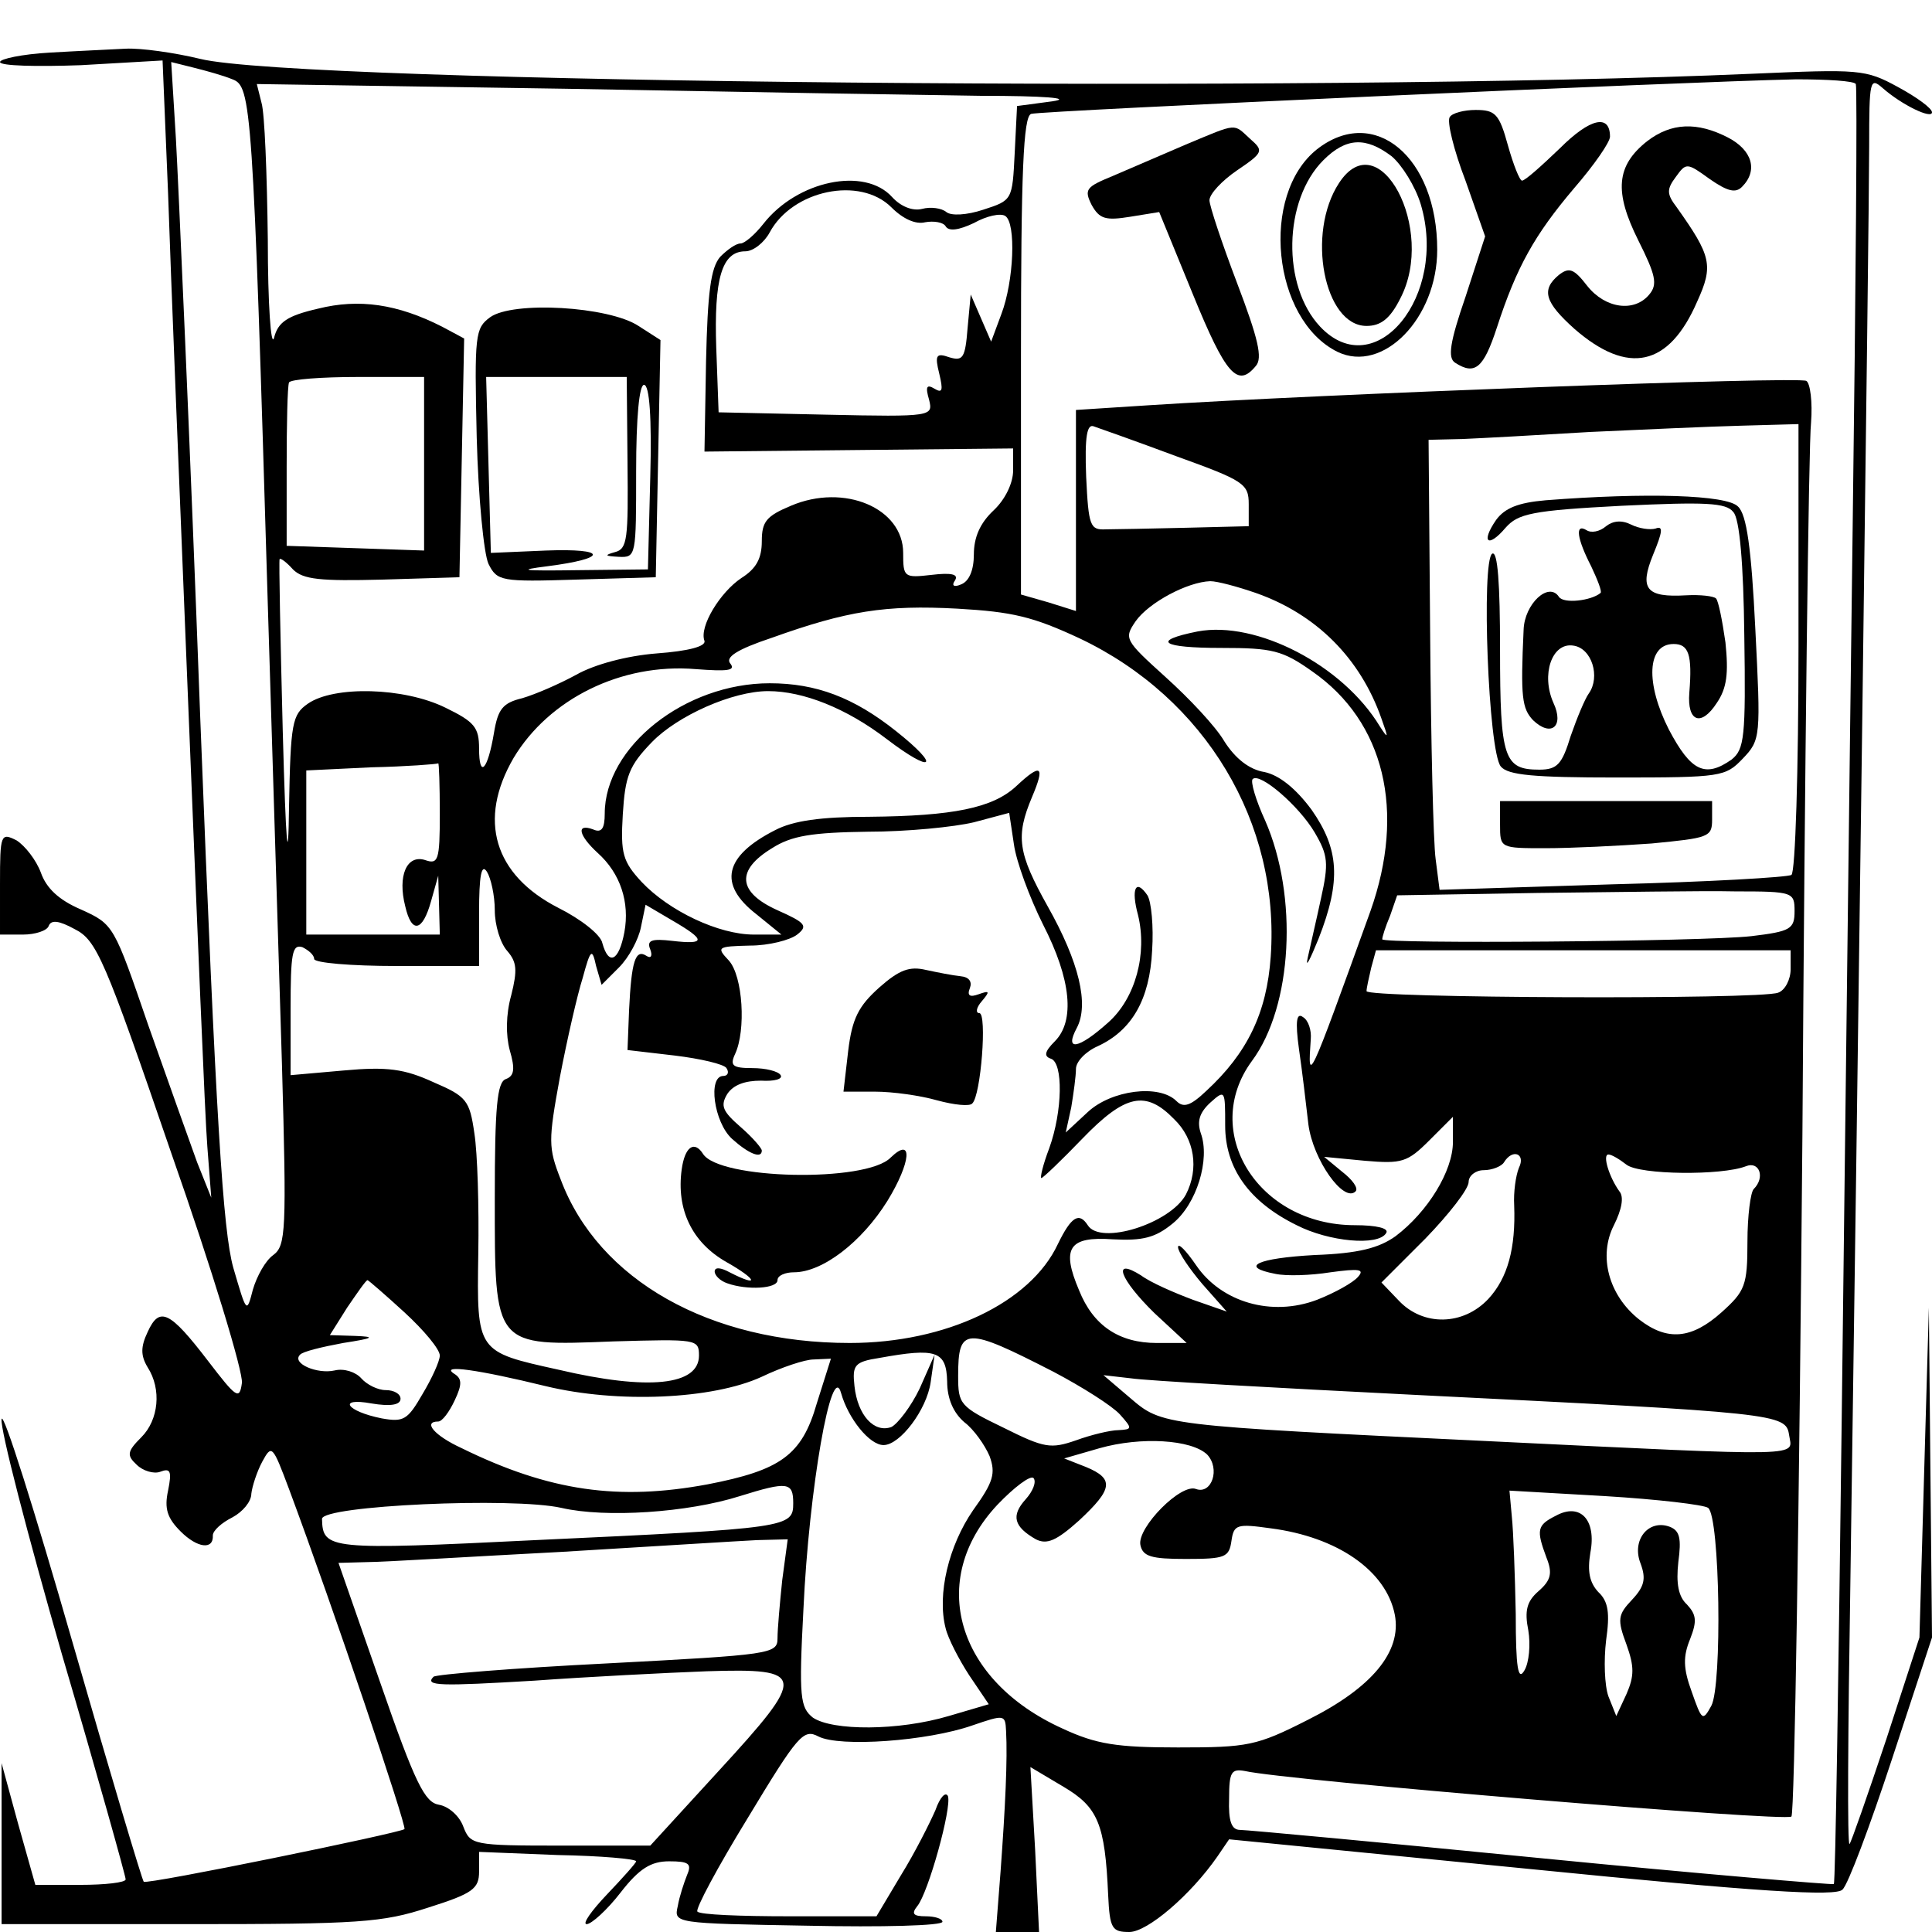 <?xml version="1.0" standalone="no"?>
<!DOCTYPE svg PUBLIC "-//W3C//DTD SVG 20010904//EN"
 "http://www.w3.org/TR/2001/REC-SVG-20010904/DTD/svg10.dtd">
<svg version="1.0" xmlns="http://www.w3.org/2000/svg"
 width="246pt" height="246pt" viewBox="0 0 246 246"
 preserveAspectRatio="xMidYMid meet">
<g transform="translate(0,246) scale(0.1,-0.1)"
fill="#000000" stroke="none">
<path d="M63 2393 c-35 -2 -63 -8 -63 -12 0 -5 47 -6 103 -4 l104 6 7 -169 c3
-93 15 -389 26 -659 11 -269 21 -519 24 -555 l5 -65 -18 45 c-9 25 -37 103
-62 174 -44 128 -44 129 -86 148 -28 12 -44 27 -51 47 -6 16 -20 34 -31 41
-20 10 -21 8 -21 -55 l0 -65 29 0 c16 0 31 5 33 11 3 8 13 7 33 -4 28 -14 38
-37 123 -285 52 -148 92 -280 90 -293 -3 -22 -7 -19 -43 28 -49 64 -62 70 -77
37 -9 -19 -9 -30 0 -45 18 -28 14 -67 -8 -89 -18 -18 -19 -23 -6 -35 8 -8 22
-12 30 -9 13 5 15 1 10 -24 -5 -23 -1 -35 16 -52 21 -21 42 -24 41 -5 0 6 11
16 25 23 13 7 24 20 24 30 1 9 7 28 14 41 12 22 13 21 34 -35 57 -153 150
-429 147 -433 -6 -5 -328 -71 -332 -67 -2 2 -43 139 -91 306 -48 167 -88 294
-90 283 -2 -12 33 -147 77 -300 45 -153 81 -282 81 -286 0 -4 -26 -7 -58 -7
l-57 0 -22 78 -21 77 0 -102 0 -103 239 0 c216 0 246 2 304 21 57 18 65 24 65
46 l0 25 100 -4 c55 -1 100 -5 100 -8 0 -2 -17 -21 -37 -42 -20 -21 -32 -38
-26 -38 6 0 26 18 43 40 24 31 39 40 62 40 25 0 29 -3 23 -17 -4 -10 -10 -28
-12 -40 -5 -22 -5 -22 166 -25 94 -2 171 0 171 5 0 4 -10 7 -21 7 -16 0 -19 3
-11 13 14 17 44 125 39 140 -3 6 -10 -1 -16 -18 -7 -16 -26 -54 -44 -83 l-31
-52 -111 0 c-62 0 -114 2 -117 6 -3 3 26 57 64 119 64 106 71 114 90 104 27
-14 139 -6 196 14 41 14 42 14 43 -7 2 -36 -1 -97 -7 -179 l-6 -77 27 0 28 0
-5 105 -6 105 42 -25 c44 -26 53 -47 57 -138 2 -43 5 -47 27 -47 23 0 78 47
112 96 l15 22 385 -38 c290 -29 388 -35 396 -26 7 6 35 81 63 166 l51 155 -2
210 -2 210 -6 -210 -6 -210 -42 -129 c-24 -72 -45 -132 -47 -134 -3 -3 -2 145
1 329 9 618 24 1743 24 1833 0 84 1 88 17 74 25 -22 63 -40 63 -31 0 5 -19 19
-43 32 -42 23 -49 23 -188 17 -551 -24 -1848 -12 -1974 19 -33 8 -76 14 -95
13 -19 -1 -63 -3 -97 -5z m233 -34 c24 -9 26 -30 45 -669 6 -195 14 -458 18
-585 6 -213 5 -231 -11 -243 -10 -7 -21 -27 -26 -44 -8 -31 -8 -30 -25 28 -13
47 -22 185 -42 699 -13 352 -28 684 -31 738 l-6 98 28 -7 c16 -4 38 -10 50
-15z m2067 -6 c2 -5 0 -258 -4 -563 -4 -305 -10 -818 -14 -1140 -4 -322 -8
-587 -10 -589 -2 -1 -170 13 -373 33 -202 20 -375 36 -383 36 -11 0 -15 11
-14 40 0 34 3 38 20 35 52 -12 689 -65 696 -58 4 4 10 395 14 868 3 473 8 881
11 907 2 26 -1 50 -6 53 -9 6 -621 -17 -837 -31 l-93 -6 0 -128 0 -128 -35 11
-35 10 0 304 c0 234 3 305 13 308 12 4 833 41 974 44 39 0 74 -2 76 -6z
m-1114 -15 c80 0 118 -3 91 -7 l-45 -6 -3 -60 c-3 -60 -3 -60 -40 -72 -21 -7
-41 -8 -47 -3 -6 5 -20 7 -31 4 -12 -3 -27 3 -38 15 -35 39 -121 21 -164 -34
-11 -14 -24 -25 -29 -25 -6 0 -17 -8 -26 -17 -12 -14 -16 -45 -18 -133 l-2
-115 196 2 197 2 0 -28 c0 -16 -10 -37 -25 -51 -17 -16 -25 -34 -25 -56 0 -20
-6 -34 -16 -38 -9 -4 -13 -2 -8 5 5 8 -5 10 -30 7 -35 -4 -36 -3 -36 28 0 57
-75 89 -143 60 -31 -13 -37 -20 -37 -45 0 -22 -7 -35 -26 -47 -27 -18 -54 -62
-47 -80 2 -7 -20 -13 -61 -16 -38 -3 -79 -14 -102 -27 -22 -12 -52 -25 -69
-30 -25 -6 -31 -14 -36 -44 -8 -48 -19 -59 -19 -20 0 27 -6 34 -43 52 -53 26
-142 28 -175 5 -20 -14 -22 -24 -24 -132 -1 -81 -4 -51 -8 98 -3 118 -5 216
-4 218 1 2 9 -4 17 -13 13 -13 35 -15 114 -13 l98 3 3 152 3 152 -28 15 c-57
29 -106 36 -158 23 -39 -9 -51 -17 -56 -37 -4 -14 -8 43 -8 125 -1 83 -4 161
-8 174 l-6 24 393 -6 c216 -4 454 -8 529 -9z m-114 -142 c15 -15 31 -22 43
-19 11 2 23 0 26 -5 4 -7 17 -5 36 4 16 9 34 13 40 9 14 -9 11 -83 -5 -125
l-13 -35 -13 30 -13 30 -4 -43 c-3 -38 -6 -42 -23 -37 -17 6 -19 3 -13 -21 5
-21 4 -25 -6 -19 -10 6 -12 3 -7 -14 5 -21 5 -22 -131 -19 l-137 3 -3 82 c-3
88 7 123 37 123 10 0 24 11 31 24 29 54 115 72 155 32z m-595 -326 l0 -111
-87 3 -88 3 0 100 c0 55 1 103 3 108 2 4 41 7 88 7 l84 0 0 -110z m958 9 c86
-31 92 -35 92 -61 l0 -28 -80 -2 c-44 -1 -90 -2 -102 -2 -20 -1 -22 4 -25 67
-2 51 1 68 10 64 6 -2 54 -19 105 -38z m792 -243 c0 -157 -4 -287 -9 -290 -4
-3 -107 -9 -228 -12 l-220 -7 -5 39 c-3 21 -6 150 -7 287 l-2 247 43 1 c24 1
97 5 163 9 66 3 153 7 193 8 l72 2 0 -284z m-691 69 c77 -27 133 -83 160 -160
9 -25 9 -27 -2 -10 -47 78 -157 135 -232 121 -60 -12 -46 -21 30 -21 65 0 78
-3 116 -30 92 -64 119 -178 74 -305 -80 -222 -80 -221 -76 -163 1 11 -3 24
-10 28 -8 6 -10 -5 -5 -41 4 -27 9 -70 12 -96 6 -45 45 -100 60 -85 4 4 -4 15
-17 25 l-23 19 52 -5 c47 -4 54 -2 82 26 l30 30 0 -32 c0 -37 -32 -89 -73
-120 -21 -15 -47 -22 -103 -24 -73 -4 -97 -15 -50 -24 14 -3 45 -2 70 2 37 5
44 4 35 -6 -6 -7 -29 -20 -52 -29 -58 -22 -122 -3 -154 44 -13 19 -23 29 -23
23 0 -6 14 -27 31 -47 l31 -35 -43 15 c-24 9 -54 22 -66 31 -38 24 -27 -5 17
-48 l41 -38 -38 0 c-48 0 -81 22 -99 67 -23 54 -13 69 43 65 38 -2 54 2 76 20
31 25 48 82 36 115 -5 15 -2 26 12 39 19 17 19 16 19 -29 0 -54 30 -97 91
-127 41 -21 104 -27 114 -10 4 6 -12 10 -40 10 -123 0 -197 119 -131 209 52
70 59 210 17 306 -12 26 -19 50 -16 53 9 9 59 -34 79 -68 17 -29 18 -39 8 -84
-6 -28 -14 -62 -17 -76 -3 -14 3 -2 14 25 29 74 26 114 -9 164 -20 27 -41 44
-60 48 -19 3 -37 17 -51 39 -11 19 -45 55 -75 82 -52 47 -53 49 -38 71 17 24
66 50 95 51 9 0 35 -7 58 -15z m-224 -58 c160 -76 255 -235 243 -405 -5 -72
-30 -123 -82 -171 -20 -19 -29 -22 -38 -13 -22 22 -83 14 -113 -14 l-28 -26 7
32 c3 18 6 40 6 49 0 9 12 22 28 29 43 20 66 59 69 122 2 30 -1 62 -6 70 -15
22 -21 8 -12 -25 12 -49 -3 -106 -38 -137 -38 -34 -56 -37 -40 -7 16 30 3 84
-37 155 -38 68 -41 89 -20 139 17 40 12 44 -20 14 -30 -28 -81 -38 -187 -39
-62 0 -97 -5 -120 -17 -65 -33 -73 -69 -24 -107 l32 -26 -35 0 c-45 0 -108 30
-143 67 -24 26 -27 36 -24 86 3 49 8 62 37 92 33 34 103 65 148 65 45 0 100
-22 151 -61 59 -45 70 -36 12 10 -54 43 -102 61 -161 61 -108 0 -210 -81 -210
-166 0 -19 -4 -25 -15 -20 -22 8 -18 -8 6 -30 29 -26 41 -63 34 -101 -7 -37
-20 -43 -28 -14 -2 11 -28 31 -56 45 -82 42 -103 112 -57 191 45 75 137 121
232 113 40 -3 51 -2 44 7 -7 8 8 18 53 33 95 34 144 42 236 37 70 -4 96 -10
156 -38z m-815 -223 c0 -60 -2 -65 -19 -59 -23 7 -35 -20 -25 -59 8 -35 22
-33 33 7 l9 32 1 -37 1 -38 -85 0 -85 0 0 105 0 104 83 4 c45 1 83 4 85 5 1 1
2 -28 2 -64z m768 -141 c36 -70 41 -123 15 -149 -13 -13 -14 -19 -5 -22 16 -5
15 -67 -2 -114 -8 -21 -12 -38 -10 -38 2 0 26 23 52 50 55 57 81 62 117 25 26
-25 32 -63 15 -96 -20 -37 -109 -65 -125 -39 -11 17 -21 11 -38 -24 -35 -75
-143 -126 -265 -126 -178 0 -320 80 -368 208 -16 41 -16 49 -1 131 9 47 22
104 29 126 10 37 12 38 17 15 l7 -24 22 22 c13 13 25 36 28 51 l6 29 34 -20
c43 -25 43 -31 0 -26 -26 3 -33 1 -28 -11 3 -8 1 -12 -5 -8 -14 9 -19 -7 -22
-69 l-2 -51 60 -7 c33 -4 63 -11 66 -16 4 -6 1 -10 -4 -10 -20 0 -12 -59 11
-80 21 -19 38 -26 38 -15 0 3 -12 17 -27 30 -23 20 -26 27 -17 42 8 12 23 17
43 17 17 -1 28 2 25 7 -3 5 -19 9 -36 9 -25 0 -29 3 -22 18 14 30 10 99 -8
119 -16 17 -15 18 27 19 24 0 51 7 60 14 14 11 11 15 -25 31 -51 23 -53 51 -7
79 25 16 51 20 122 21 50 0 110 6 135 12 l45 12 6 -40 c3 -22 20 -68 37 -102z
m-698 18 c0 -19 7 -42 16 -52 12 -14 13 -24 5 -56 -7 -25 -7 -51 -2 -70 7 -24
6 -33 -5 -37 -11 -4 -14 -35 -14 -151 0 -191 -2 -189 151 -183 106 3 109 3
109 -18 0 -38 -64 -45 -179 -18 -104 23 -104 22 -102 148 1 59 -1 128 -5 153
-6 42 -10 47 -52 65 -37 17 -59 20 -114 15 l-68 -6 0 84 c0 71 2 83 15 79 8
-4 15 -10 15 -15 0 -5 47 -9 105 -9 l105 0 0 68 c0 47 3 63 10 52 5 -8 10 -30
10 -49z m1655 -1 c0 -23 -5 -26 -55 -32 -62 -7 -470 -10 -470 -4 0 3 4 16 10
30 l9 26 178 3 c98 1 212 3 253 2 73 0 75 -1 75 -25z m-5 -74 c0 -13 -7 -27
-16 -30 -23 -9 -524 -7 -524 2 0 4 3 17 6 30 l6 22 264 0 264 0 0 -24z m-346
-253 c-4 -10 -7 -31 -6 -48 2 -54 -8 -92 -33 -119 -32 -34 -83 -35 -114 -2
l-22 23 56 56 c30 31 55 63 55 72 0 8 9 15 19 15 11 0 23 5 26 10 11 18 28 11
19 -7z m137 4 c17 -13 121 -14 152 -2 17 7 25 -14 10 -29 -4 -4 -8 -34 -8 -67
0 -56 -3 -63 -33 -90 -38 -34 -69 -37 -105 -9 -39 31 -52 81 -32 120 10 20 13
36 7 43 -13 18 -22 47 -14 47 4 0 14 -6 23 -13z m-1556 -188 c25 -23 45 -47
45 -55 0 -7 -10 -29 -22 -49 -19 -33 -24 -36 -52 -31 -45 9 -57 27 -13 19 24
-4 37 -2 37 6 0 6 -8 11 -19 11 -10 0 -24 7 -31 15 -7 8 -22 13 -34 10 -22 -5
-55 9 -44 20 3 4 28 10 55 15 39 6 42 8 15 9 l-32 1 22 35 c13 19 24 35 26 35
1 0 23 -19 47 -41z m827 -76 c36 -19 74 -43 84 -54 16 -18 16 -19 -2 -20 -10
0 -35 -6 -54 -13 -32 -11 -40 -10 -92 16 -56 27 -58 30 -58 66 0 63 9 63 122
5z m-136 -12 c0 -22 8 -40 22 -52 12 -9 26 -29 32 -43 8 -22 5 -33 -21 -69
-31 -45 -46 -107 -35 -150 3 -13 17 -40 30 -60 l25 -37 -51 -15 c-64 -19 -148
-19 -173 -2 -16 13 -18 25 -12 138 7 153 36 319 48 275 9 -32 36 -66 54 -66
21 0 55 45 60 80 l5 35 -19 -43 c-11 -23 -28 -45 -36 -49 -22 -8 -43 15 -47
52 -3 27 0 31 32 36 72 13 85 9 86 -30z m-166 -28 c-19 -66 -46 -85 -139 -103
-113 -21 -201 -9 -313 46 -35 16 -50 34 -30 34 5 0 14 12 21 27 10 21 9 28 -1
34 -18 12 31 5 117 -16 91 -22 212 -17 275 12 25 12 55 22 66 22 l22 1 -18
-57z m760 11 c464 -23 474 -24 478 -51 4 -28 30 -28 -383 -8 -417 20 -415 20
-456 55 l-34 29 35 -4 c19 -3 181 -12 360 -21z m-263 -76 c17 -18 6 -51 -14
-44 -19 8 -75 -49 -71 -71 3 -15 14 -18 58 -18 50 0 55 2 58 23 3 21 7 22 50
16 85 -11 147 -54 158 -110 9 -47 -29 -93 -111 -134 -65 -33 -76 -35 -165 -35
-78 0 -104 4 -147 24 -135 61 -173 189 -83 285 21 22 42 38 46 34 4 -5 -1 -17
-10 -27 -19 -21 -15 -35 13 -51 14 -7 26 -2 55 24 43 40 45 53 9 68 l-28 11
45 13 c53 15 117 11 137 -8z m-527 -62 c0 -31 -5 -32 -328 -47 -264 -13 -271
-12 -272 27 0 17 243 28 305 14 56 -13 161 -6 227 15 61 19 68 18 68 -9z
m1165 -6 c15 -12 18 -226 4 -252 -11 -20 -12 -19 -25 18 -11 30 -11 45 -2 67
9 23 8 31 -4 44 -11 10 -14 27 -11 54 4 30 2 40 -11 45 -27 10 -49 -17 -37
-47 7 -19 5 -29 -11 -46 -18 -19 -19 -25 -7 -57 10 -28 10 -40 0 -63 l-13 -28
-10 25 c-5 14 -6 46 -3 71 5 35 3 50 -10 62 -11 12 -14 26 -10 50 8 42 -13 64
-44 47 -24 -12 -25 -18 -12 -53 8 -20 6 -29 -10 -43 -15 -13 -18 -25 -13 -50
3 -18 1 -41 -5 -51 -8 -14 -11 3 -11 72 -1 50 -3 105 -5 124 l-3 33 122 -7
c66 -4 126 -11 131 -15z m-1179 -92 c-3 -29 -6 -62 -6 -74 0 -20 -8 -21 -217
-32 -119 -6 -218 -14 -221 -17 -12 -12 9 -12 128 -5 69 5 168 10 220 12 127 4
128 -4 15 -127 l-87 -95 -114 0 c-112 0 -115 1 -124 24 -5 14 -19 26 -31 28
-18 3 -30 26 -75 156 l-53 152 37 1 c20 0 132 7 247 13 116 7 228 14 249 15
l39 1 -7 -52z"/>
<path d="M1846 2311 c-4 -5 5 -42 20 -81 l25 -71 -25 -77 c-20 -58 -23 -78
-13 -84 25 -16 36 -7 53 45 25 77 48 118 98 177 26 30 46 59 46 66 0 29 -25
24 -64 -15 -23 -22 -44 -41 -48 -41 -3 0 -11 20 -18 45 -11 40 -16 45 -41 45
-15 0 -30 -4 -33 -9z"/>
<path d="M1510 2276 c-30 -13 -72 -31 -93 -40 -34 -14 -37 -17 -27 -37 10 -18
18 -20 49 -15 l37 6 43 -105 c42 -103 57 -119 80 -91 9 10 3 35 -24 106 -19
50 -35 98 -35 105 0 8 16 25 35 38 34 23 34 25 17 40 -22 20 -15 21 -82 -7z"/>
<path d="M2097 2280 c-39 -31 -42 -64 -11 -126 22 -44 25 -56 14 -69 -19 -23
-56 -18 -79 11 -17 22 -23 24 -36 14 -23 -19 -18 -35 20 -69 68 -59 120 -48
156 35 21 46 18 58 -26 120 -13 17 -13 23 -1 39 13 18 14 18 43 -3 23 -16 33
-18 41 -10 21 21 13 47 -18 63 -39 20 -72 19 -103 -5z"/>
<path d="M1677 2270 c-73 -58 -57 -217 26 -258 58 -28 127 43 127 130 0 118
-80 185 -153 128z m95 -9 c13 -11 30 -38 37 -61 35 -117 -58 -230 -128 -156
-49 52 -47 161 4 212 29 29 54 30 87 5z"/>
<path d="M1705 2227 c-42 -64 -19 -182 35 -182 18 0 30 9 43 35 46 88 -27 225
-78 147z"/>
<path d="M624 2056 c-19 -14 -20 -22 -17 -153 2 -76 9 -148 15 -161 11 -22 16
-23 112 -20 l101 3 3 151 3 151 -28 18 c-38 25 -160 32 -189 11z m175 -185 c1
-97 0 -110 -16 -114 -14 -4 -13 -5 5 -6 22 -1 22 1 22 109 0 69 4 110 10 110
7 0 10 -42 8 -117 l-3 -118 -90 -1 c-70 -1 -78 0 -38 5 78 10 77 23 -2 20
l-70 -3 -3 112 -3 112 90 0 89 0 1 -109z"/>
<path d="M1968 1823 c-35 -3 -52 -10 -63 -25 -20 -29 -10 -36 12 -10 16 18 33
22 148 28 106 5 133 4 142 -8 8 -8 13 -66 14 -157 2 -130 0 -145 -16 -158 -34
-24 -52 -15 -80 38 -30 59 -28 109 6 109 19 0 24 -13 20 -62 -3 -37 15 -44 35
-13 13 19 15 38 11 77 -4 28 -9 53 -12 56 -3 3 -20 5 -38 4 -51 -3 -60 8 -42
52 12 29 13 37 3 33 -7 -2 -21 0 -31 5 -12 6 -23 5 -32 -2 -8 -7 -19 -9 -25
-5 -15 9 -12 -11 6 -46 8 -17 14 -32 12 -34 -12 -10 -47 -14 -53 -5 -13 20
-44 -9 -45 -42 -4 -86 -2 -100 12 -115 23 -22 40 -8 26 22 -16 36 -2 77 25 73
24 -3 35 -40 20 -61 -5 -7 -15 -31 -23 -54 -11 -36 -17 -43 -40 -43 -45 0 -50
14 -50 153 0 84 -3 126 -10 122 -14 -9 -5 -252 11 -271 9 -11 42 -14 148 -14
133 0 138 1 160 24 23 24 23 28 16 166 -5 102 -11 145 -22 155 -14 15 -117 18
-245 8z"/>
<path d="M1910 1410 c0 -30 0 -30 58 -30 33 0 93 3 135 6 72 7 77 8 77 30 l0
24 -135 0 -135 0 0 -30z"/>
<path d="M1120 1203 c-27 -24 -35 -40 -40 -81 l-6 -52 40 0 c23 0 58 -5 79
-11 22 -6 42 -8 45 -4 11 10 19 115 9 115 -5 0 -4 7 3 15 11 13 10 14 -4 9
-11 -4 -15 -2 -11 8 3 8 -1 14 -12 15 -10 1 -30 5 -44 8 -21 5 -34 0 -59 -22z"/>
<path d="M868 971 c-7 -51 13 -93 57 -118 39 -22 43 -33 4 -13 -11 6 -19 7
-19 1 0 -5 7 -12 16 -15 25 -9 64 -7 64 4 0 6 10 10 21 10 36 0 86 38 119 91
30 49 33 83 4 55 -31 -32 -219 -28 -239 5 -11 17 -23 9 -27 -20z"/>
</g>
</svg>
